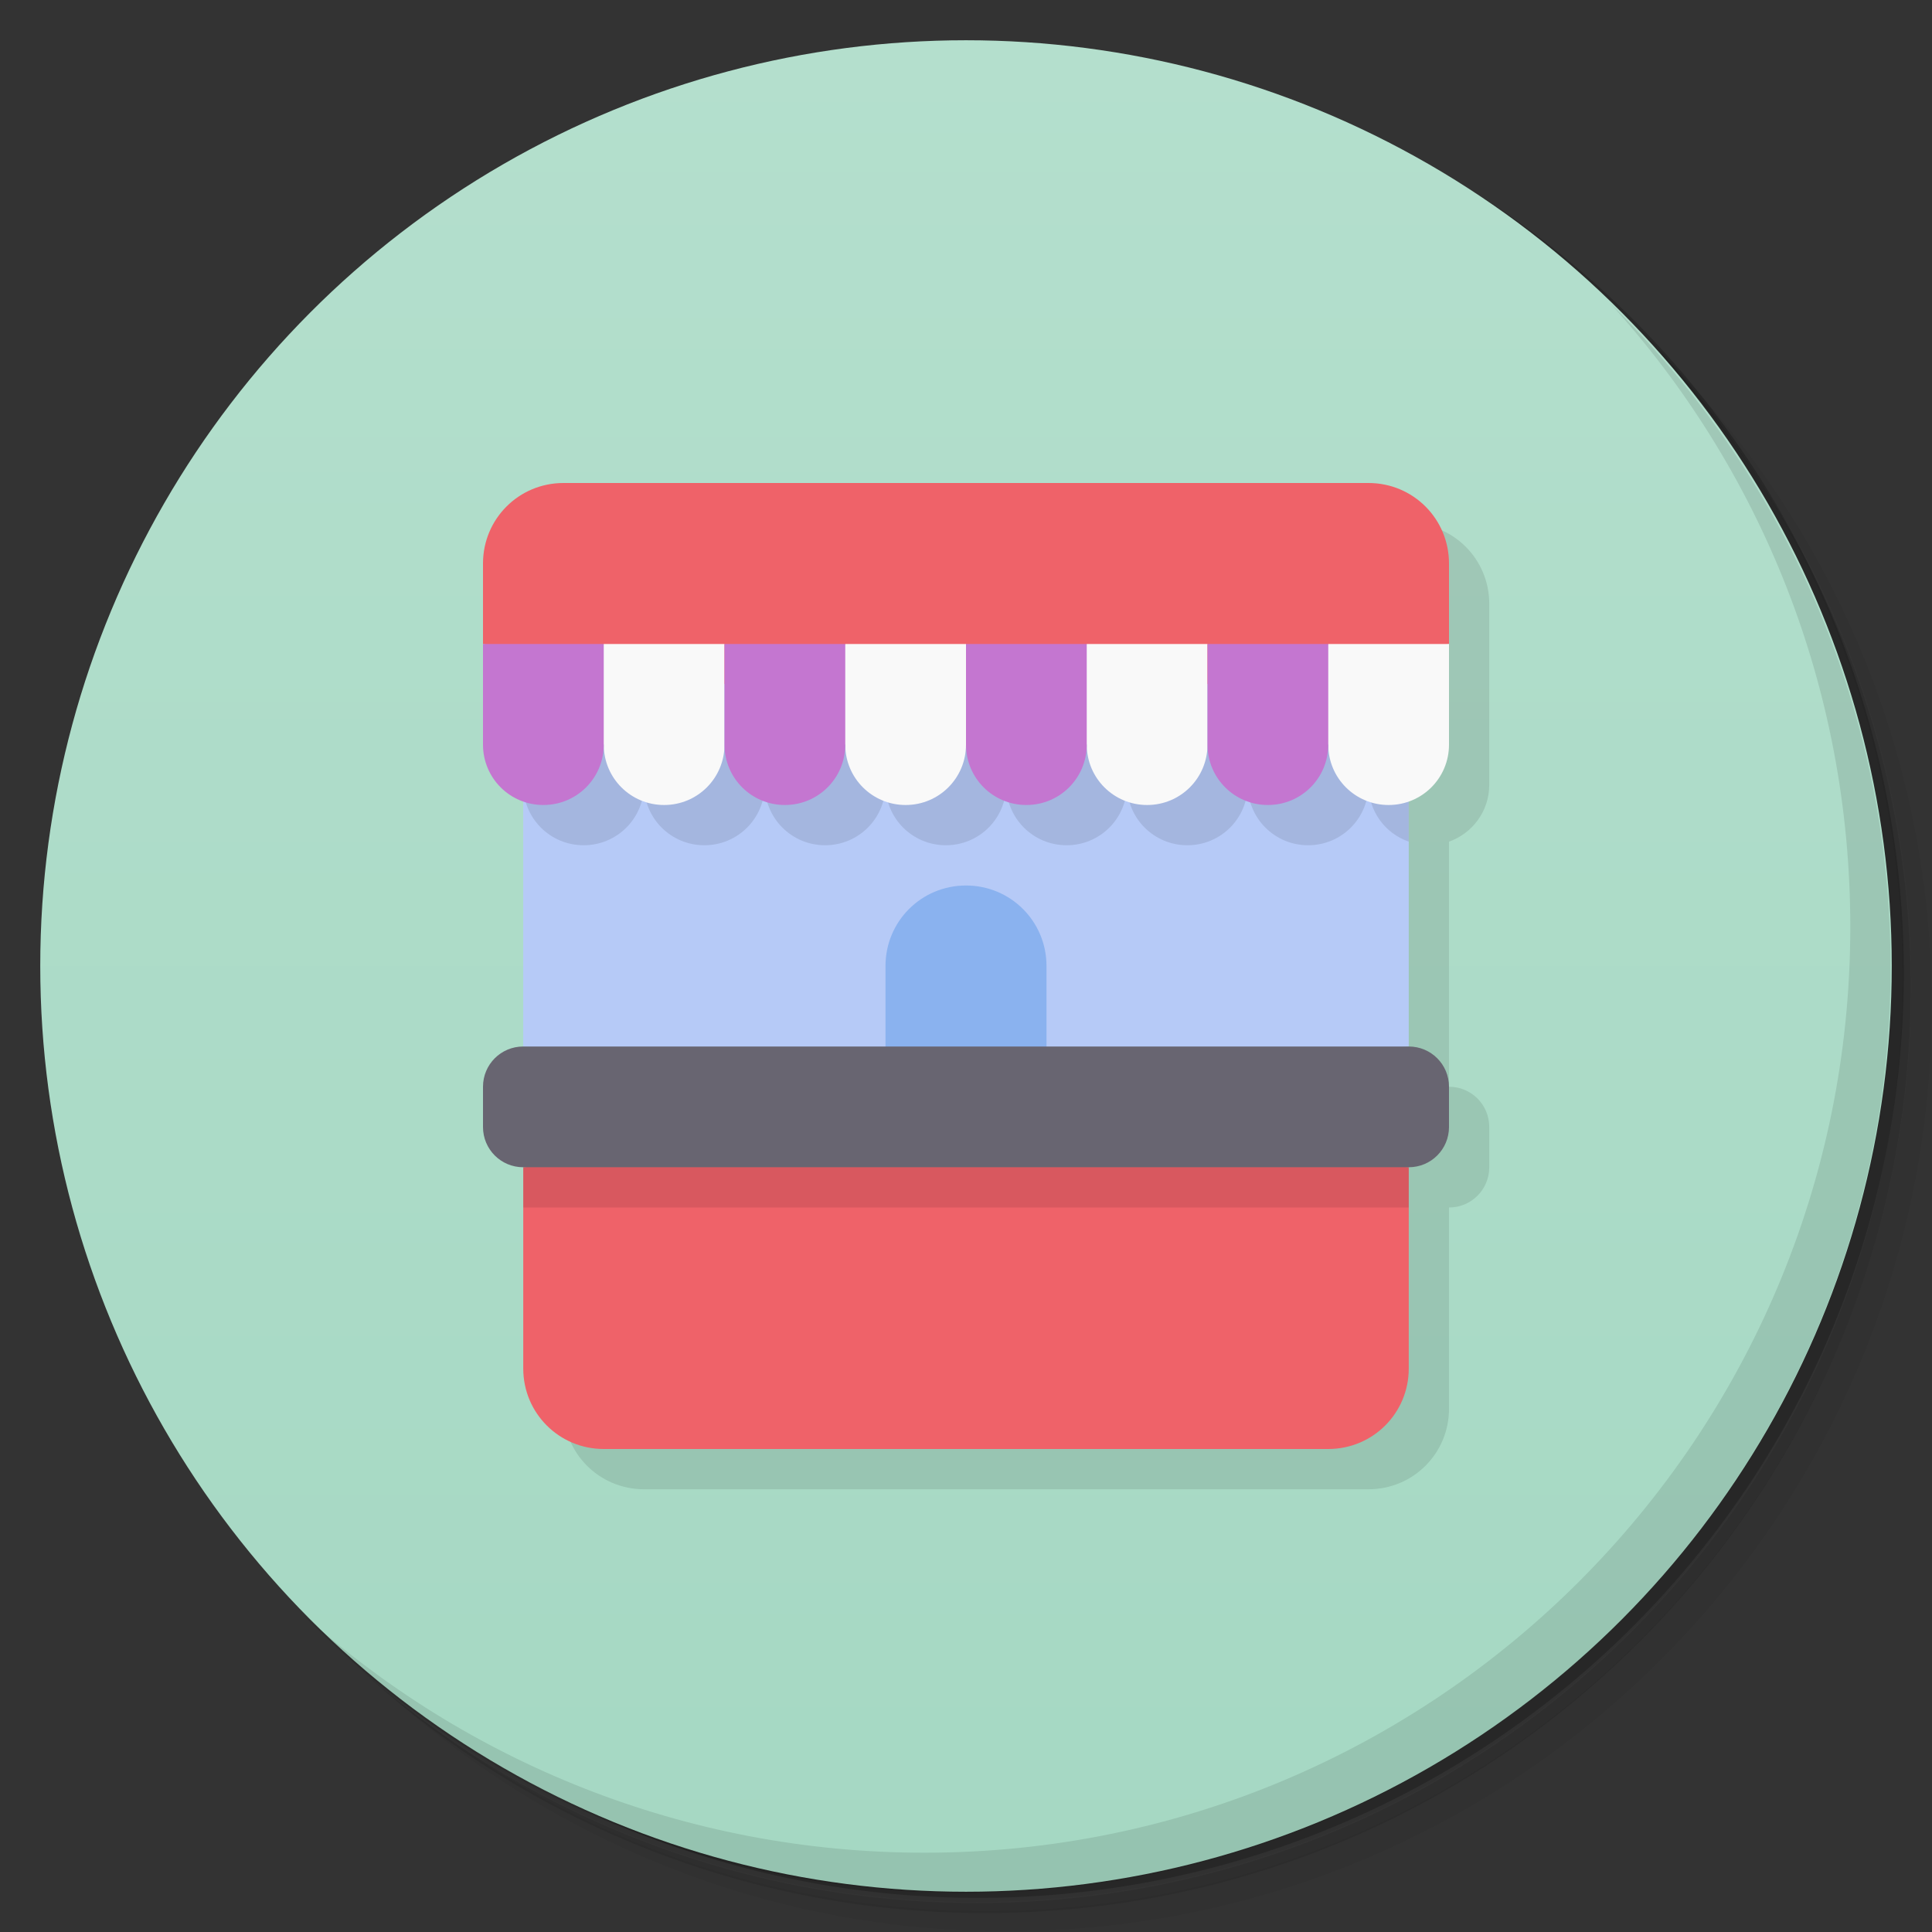 <svg version="1.1" viewBox="0 0 48 48" xmlns="http://www.w3.org/2000/svg">
 <rect x="0" y="0" width="48" height="48" fill="#333333" stroke="none"/>
 <defs>
  <linearGradient id="bg" x2="0" y1="1" y2="47" gradientUnits="userSpaceOnUse">
   <stop style="stop-color:#b4dfcd" offset="0"/>
   <stop style="stop-color:#a5d8c3" offset="1"/>
  </linearGradient>
 </defs>
 <path d="m36.3 5c5.86 4.06 9.69 10.8 9.69 18.5 0 12.4-10.1 22.5-22.5 22.5-7.67 0-14.4-3.83-18.5-9.69 1.04 1.82 2.31 3.5 3.78 4.97 4.08 3.71 9.51 5.97 15.5 5.97 12.7 0 23-10.3 23-23 0-5.95-2.26-11.4-5.97-15.5-1.47-1.48-3.15-2.74-4.97-3.78zm4.97 3.78c3.85 4.11 6.22 9.64 6.22 15.7 0 12.7-10.3 23-23 23-6.08 0-11.6-2.36-15.7-6.22 4.16 4.14 9.88 6.72 16.2 6.72 12.7 0 23-10.3 23-23 0-6.34-2.58-12.1-6.72-16.2z" style="opacity:.05"/>
 <path d="m41.3 8.78c3.71 4.08 5.97 9.51 5.97 15.5 0 12.7-10.3 23-23 23-5.95 0-11.4-2.26-15.5-5.97 4.11 3.85 9.64 6.22 15.7 6.22 12.7 0 23-10.3 23-23 0-6.08-2.36-11.6-6.22-15.7z" style="opacity:.1"/>
 <path d="m31.2 2.38c8.62 3.15 14.8 11.4 14.8 21.1 0 12.4-10.1 22.5-22.5 22.5-9.71 0-18-6.14-21.1-14.8a23 23 0 0 0 44.9-7 23 23 0 0 0-16-21.9z" style="opacity:.2"/>
 <circle cx="24" cy="24" r="23" style="fill:url(#bg)"/>
 <path d="m40 7.53c3.71 4.08 5.97 9.51 5.97 15.5 0 12.7-10.3 23-23 23-5.95 0-11.4-2.26-15.5-5.97 4.18 4.29 10 6.97 16.5 6.97 12.7 0 23-10.3 23-23 0-6.46-2.68-12.3-6.97-16.5z" style="opacity:.1"/>
 <path d="m14 35c0 1.11 0.892 2 2 2h18c1.11 0 2-0.892 2-2v-5c0.554 0 1-0.446 1-1v-1c0-0.554-0.446-1-1-1v-6.09c0.583-0.205 1-0.759 1-1.41v-4.5c0-1.11-0.892-2-2-2z" style="opacity:.1"/>
 <path d="m14 12c-1.11 0-2 0.892-2 2v2l12 2 12-2v-2c0-1.11-0.892-2-2-2zm-1 17v5c0 1.11 0.892 2 2 2h18c1.11 0 2-0.892 2-2v-5l-11-1z" style="fill:#ef6269"/>
 <path d="m13 17h22v9l-11 1-11-1z" style="fill:#b6caf7"/>
 <path d="m24 22c-1.11 0-2 0.892-2 2v4h4v-4c0-1.11-0.892-2-2-2z" style="fill:#8ab2ef"/>
 <path d="m13 26h22c0.554 0 1 0.446 1 1v1c0 0.554-0.446 1-1 1h-22c-0.554 0-1-0.446-1-1v-1c0-0.554 0.446-1 1-1z" style="fill:#686571"/>
 <path d="m13 17v2.5c0 0.831 0.669 1.5 1.5 1.5s1.5-0.669 1.5-1.5c0 0.831 0.669 1.5 1.5 1.5s1.5-0.669 1.5-1.5c0 0.831 0.669 1.5 1.5 1.5s1.5-0.669 1.5-1.5c0 0.831 0.669 1.5 1.5 1.5s1.5-0.669 1.5-1.5c0 0.831 0.669 1.5 1.5 1.5s1.5-0.669 1.5-1.5c0 0.831 0.669 1.5 1.5 1.5s1.5-0.669 1.5-1.5c0 0.831 0.669 1.5 1.5 1.5s1.5-0.669 1.5-1.5c0 0.655 0.417 1.21 1 1.41v-3.91h-22z" style="opacity:.1"/>
 <path d="m15 16-1 2 1 0.5c0 0.831 0.669 1.5 1.5 1.5s1.5-0.669 1.5-1.5v-2.5zm6 0-1 2 1 0.5c0 0.831 0.669 1.5 1.5 1.5s1.5-0.669 1.5-1.5v-2.5zm6 0-1 2 1 0.5c0 0.831 0.669 1.5 1.5 1.5s1.5-0.669 1.5-1.5v-2.5zm6 0-1 2 1 0.5c0 0.831 0.669 1.5 1.5 1.5s1.5-0.669 1.5-1.5v-2.5z" style="fill:#f9f9f9"/>
 <path d="m12 16v2.5c0 0.831 0.669 1.5 1.5 1.5s1.5-0.669 1.5-1.5v-2.5zm6 0v2.5c0 0.831 0.669 1.5 1.5 1.5s1.5-0.669 1.5-1.5v-2.5zm6 0v2.5c0 0.831 0.669 1.5 1.5 1.5s1.5-0.669 1.5-1.5v-2.5zm6 0v2.5c0 0.831 0.669 1.5 1.5 1.5s1.5-0.669 1.5-1.5v-2.5z" style="fill:#c476d0"/>
 <path d="m13 29h22v1h-22z" style="opacity:.1"/>
</svg>
